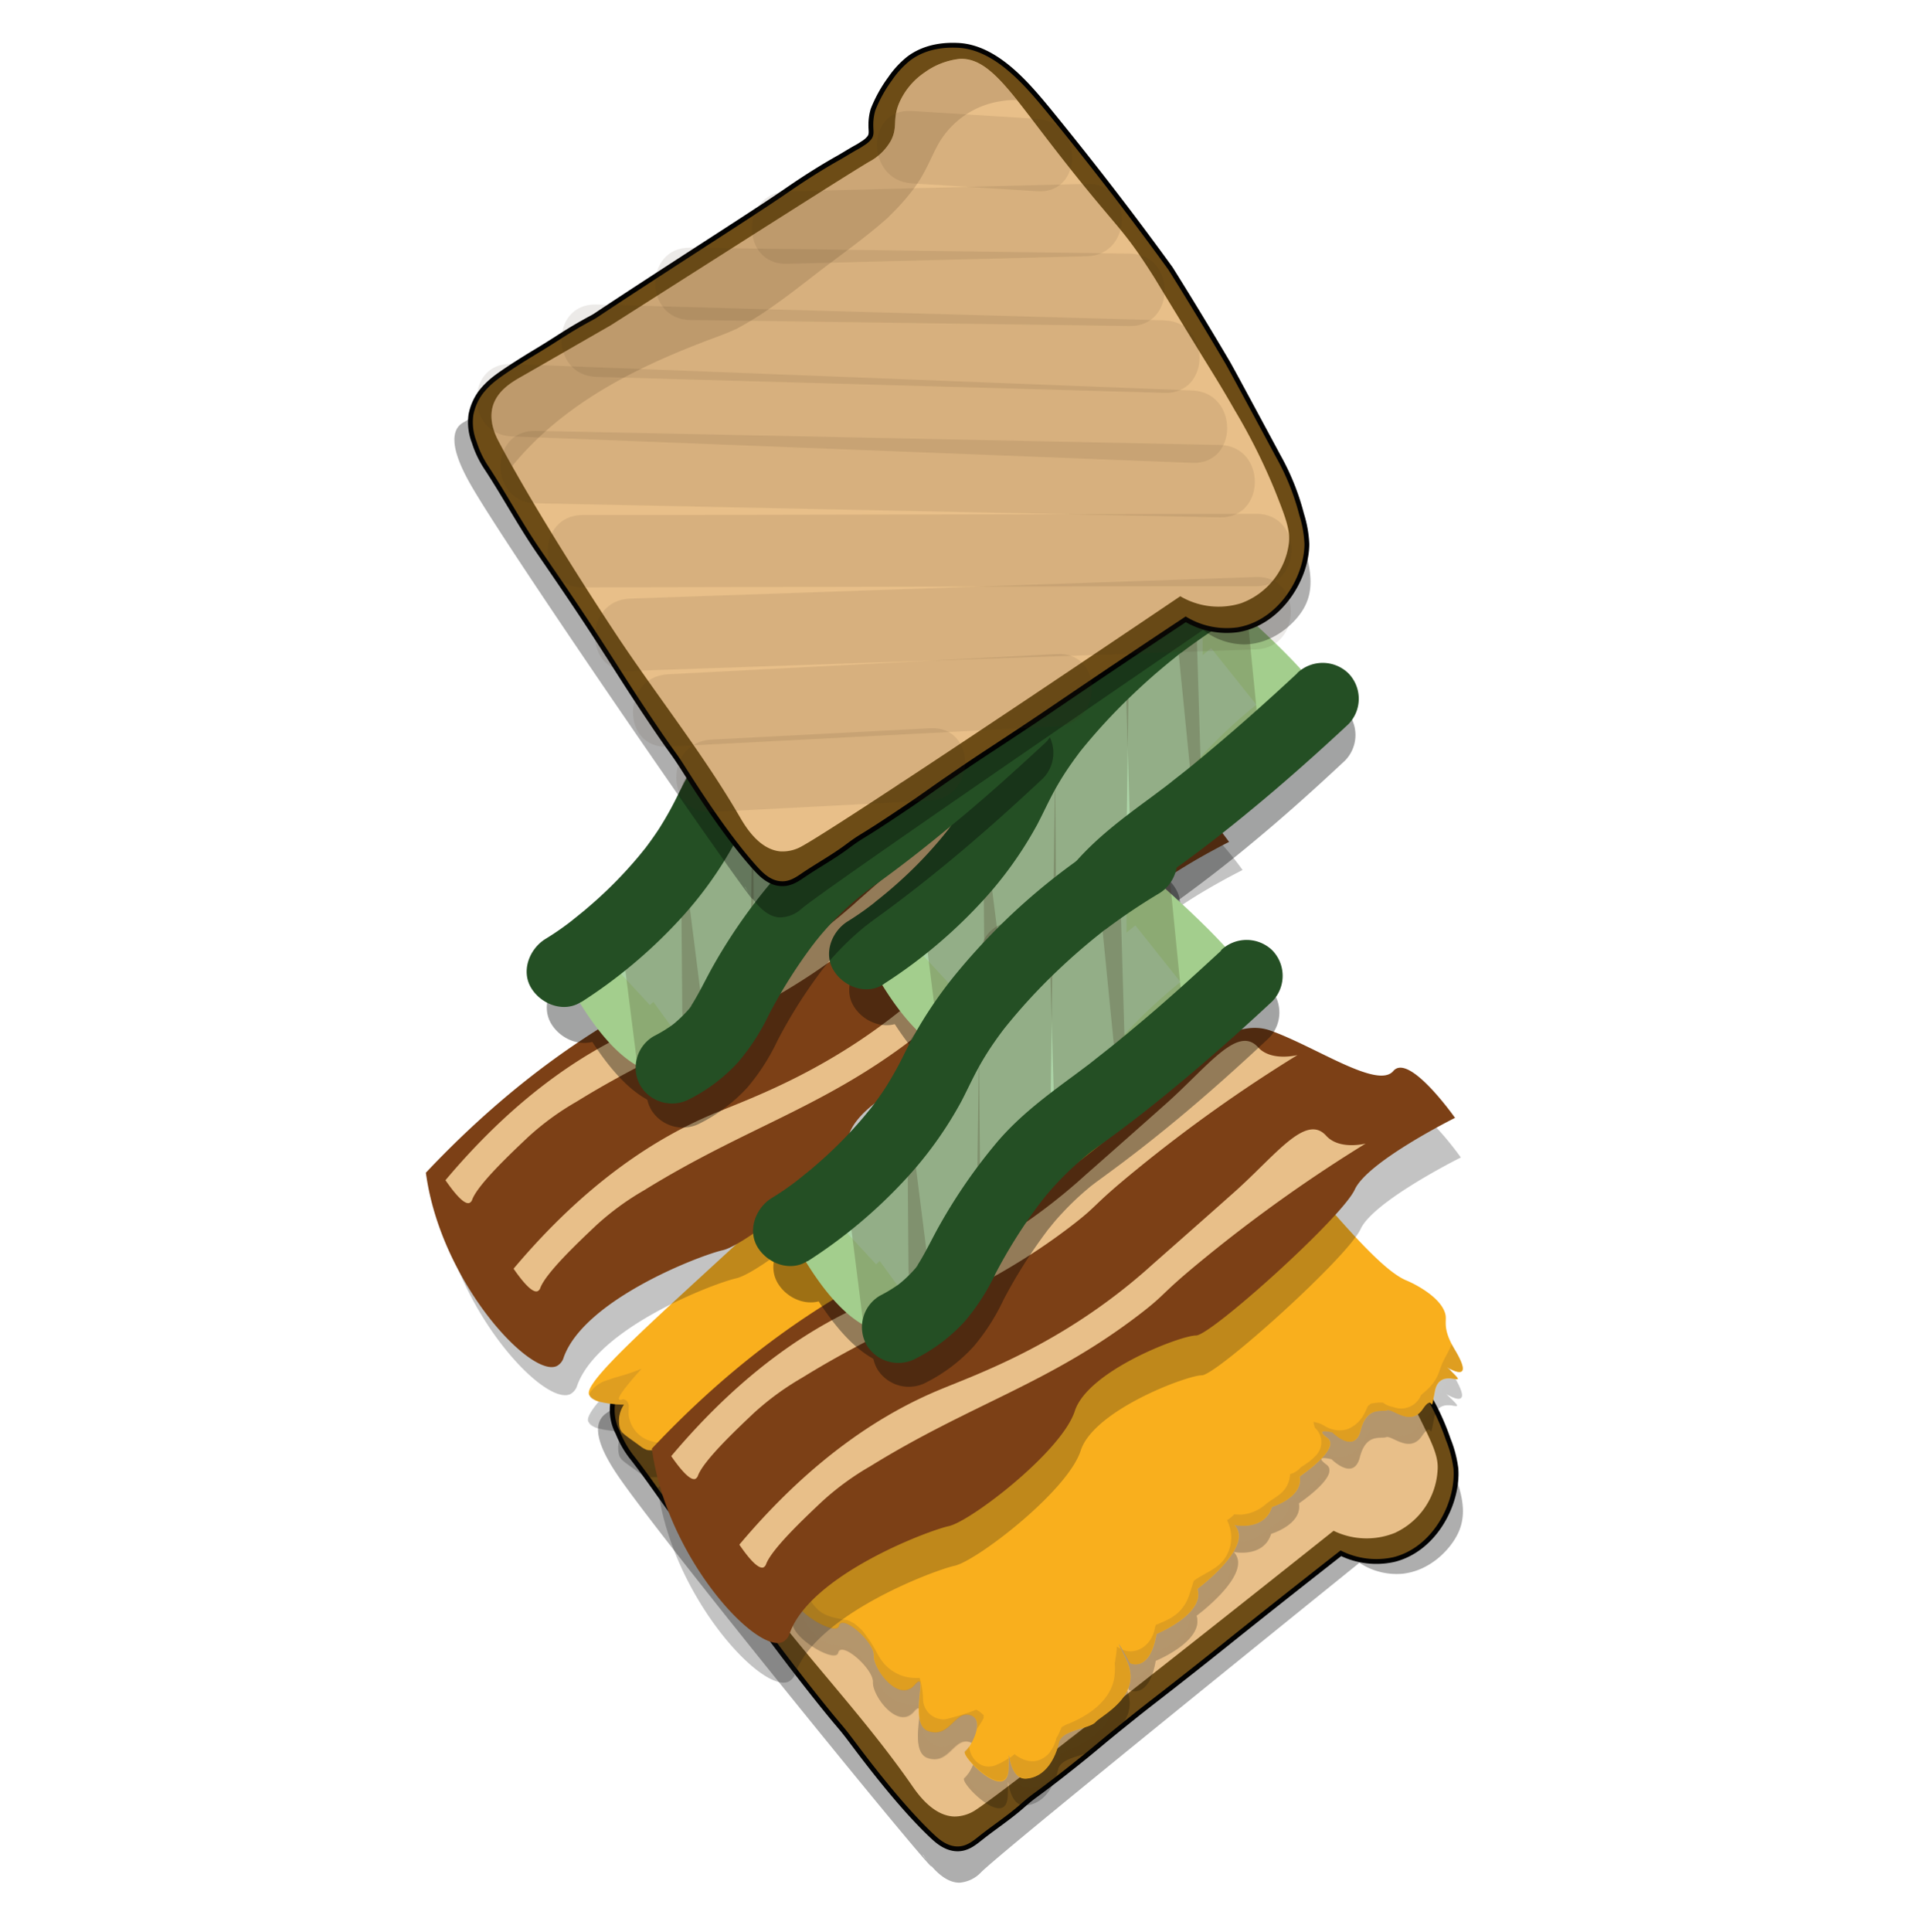 <svg id="Layer_1" data-name="Layer 1" xmlns="http://www.w3.org/2000/svg" width="400.04" height="400.43" viewBox="0 0 400.04 400.43"><defs><style>.cls-1{fill:#020202;opacity:0.32;}.cls-2{fill:#6d4c16;stroke:#020202;}.cls-15,.cls-16,.cls-19,.cls-2{stroke-miterlimit:10;}.cls-3{fill:#e8bf89;}.cls-4{fill:#967753;opacity:0.34;}.cls-5{opacity:0.23;}.cls-6,.cls-7{fill:#060707;}.cls-10,.cls-7{opacity:0.51;}.cls-8{fill:#f9af1d;}.cls-19,.cls-9{fill:none;}.cls-10{fill:#c68d25;}.cls-11{opacity:0.26;}.cls-12{fill:#161616;}.cls-13{fill:#7c4016;}.cls-14{opacity:0.37;}.cls-15,.cls-16,.cls-17{fill:#040505;}.cls-15,.cls-16{stroke:#040505;}.cls-16,.cls-19{stroke-width:15px;}.cls-18{fill:#a3ce8d;}.cls-19{stroke:#acd4a7;}.cls-20{opacity:0.22;}.cls-21{fill:#3d2b15;}.cls-22{fill:#244f24;}.cls-23{opacity:0.1;}</style></defs><path class="cls-1" d="M125.6,292.91c4.61-3.15,36.07-27.68,81-62.91a13,13,0,0,1-.84-8.94c1.75-6,8-9.05,12.6-9.51,6.84-.7,12.29,4.25,17.17,8.88,20.14,19.11,29.92,31.34,29.92,31.34,12.41,15.54,19.61,25.2,27.37,37.72,9.55,15.41,12.18,22.64,9.31,28.42-1.63,3.3-5.85,7.72-11.65,8.23a14,14,0,0,1-8.71-2.29c-44.18,35.69-75.2,60.93-78.42,64.14a6.87,6.87,0,0,1-4.42,2.15c-4.21.1-7.57-5.89-7.67-5.81s1.92,2.4,1.83,2.48c-.45.47-52.47-63.34-64.14-79.76-2.26-3.19-6.59-9.65-4.39-13.06A3.82,3.82,0,0,1,125.6,292.91Z"/><path class="cls-2" d="M128.08,296.93a10.13,10.13,0,0,1,.55-10.42,15.85,15.85,0,0,1,2.16-2.65l.19-.19c2.38-2.26,8.12-6.35,8.12-6.35,5-3.54,6.26-4.85,11.41-8.15h0c1-.64-.21.1,14.06-10.86,11.53-8.85,19.28-14.69,24.24-18.72.52-.43,1.66-1.36,3.27-2.59,1.14-.87,3.6-2.75,6.55-4.73,1.23-.83,2.4-1.73,3.64-2.53a12,12,0,0,0,1.21-.89,5.44,5.44,0,0,0,1.38-1.38c.41-.77.12-1.39,0-2.73a11.46,11.46,0,0,1,.21-3.07,28.51,28.51,0,0,1,3-6.68,19.59,19.59,0,0,1,3.5-4.45c3.64-3.22,8.26-3.44,9.78-3.52,8-.39,15.05,6.81,20.07,12,8,8.34,17.43,18.56,27.71,30.64,5.38,7.25,9.84,13.52,13.26,18.41.94,1.33,4.65,7.1,12.07,18.62a50.16,50.16,0,0,1,5.74,11.63,24.07,24.07,0,0,1,1.57,6c.54,7.12-4.3,16.73-12.84,18.86a16.75,16.75,0,0,1-11-1.3c-9.75,7.63-17.14,13.5-22.18,17.53-2.68,2.15-4.48,3.59-7.75,6.18-8.49,6.71-9.43,7.29-15,11.8-5.77,4.64-5.5,4.61-10.93,8.92-8.19,6.48-7.15,5.25-10.27,8-2.7,2.37-5.72,4.34-8.53,6.57-1.38,1.1-2.74,2.19-4.62,2.25-2.45.08-4.35-1.63-5.28-2.49-6.86-6.4-14.54-16.73-16.74-19.64-3-4-2-2.35-8.14-10.09-5.16-6.53-7.15-9.33-11.6-15.13-3.7-4.84-7-9.05-13.79-17.39-4.33-5.34-8-11.17-12.28-16.6A20.61,20.61,0,0,1,128.08,296.93Z"/><path class="cls-3" d="M131.34,289.06c.69-3.28,3.54-5.22,5.49-6.55,5.53-3.76,11.15-7.63,17.5-12,26.73-20.1,46.11-34.73,50.73-38a11.25,11.25,0,0,0,4.16-4.69c1.28-2.92,0-4.22,1-7.7a14.72,14.72,0,0,1,4.87-7,15.24,15.24,0,0,1,6.9-3.33c5.55-.83,10.31,4.92,18.28,13.79,17,18.95,17.17,17,24.91,27.27,1.59,2.1.73,1,12,16.55,3.48,4.78,5.08,7,7.46,10.44a126.06,126.06,0,0,1,9.49,15.73c2.65,5.35,4,8.08,3.86,10.85a15.27,15.27,0,0,1-8.88,13.24,15.66,15.66,0,0,1-12.69-.44c-39.76,31.65-69.05,54.5-74.08,57.78a8,8,0,0,1-4.5,1.43c-4.49-.1-7.75-4.89-8.8-6.4-8.54-12.31-18.8-23.35-28.08-35.13,0,0-17.73-22.53-27.77-38.36C132.47,295.34,130.64,292.36,131.34,289.06Z"/><path class="cls-4" d="M136.69,300.64c6.56-9.25,15.39-16.19,25.09-21.89,3.94-2.32,8-4.4,12.14-6.37,2.07-1,4.18-1.88,6.17-3,.06,0,1.27-.79.47-.26l.27-.18c.45-.28.89-.57,1.33-.87,1-.69,2-1.41,3-2.16,3.8-2.91,7.33-6.17,10.88-9.39s7-6.09,10.36-9.26c.84-.78,1.66-1.58,2.46-2.39l.59-.6c.66-.68.09-.07-.13.15a13.19,13.19,0,0,0,1.05-1.18,48.33,48.33,0,0,0,3.81-5c.35-.54.69-1.08,1-1.63.15-.24.29-.49.43-.74,0-.08.14-.27.22-.41l.39-.79c.27-.55.52-1.11.76-1.67.77-1.77,1.34-3.63,2.17-5.38a17.9,17.9,0,0,1,12.12-9.8,15.2,15.2,0,0,1,3.39-.51c-4.84-5.17-8.51-8.14-12.61-7.53a15.24,15.24,0,0,0-6.9,3.33,14.72,14.72,0,0,0-4.87,7c-1,3.48.24,4.78-1,7.7a11.25,11.25,0,0,1-4.16,4.69c-4.62,3.27-24,17.9-50.73,38-6.35,4.34-12,8.21-17.5,12-2,1.33-4.8,3.27-5.49,6.55s1.13,6.28,1.9,7.49c1,1.52,2,3.1,3.07,4.71C136.43,301.05,136.55,300.84,136.69,300.64Z"/><path class="cls-4" d="M221.41,360.45l-.6.67,2.34-1.83C222.57,359.68,222,360.07,221.41,360.45Z"/><g class="cls-5"><path class="cls-6" d="M122,294.68a3.83,3.83,0,0,0,1.71,1.22,21.77,21.77,0,0,0,5.49.69,6,6,0,0,0-.85,5c.35,1,1.22,1.4,4.46,3.79a3.52,3.52,0,0,0,1.08.57c1,.34,4.63-.45,6.2,1a1.31,1.31,0,0,1,.35.4c.76,1.7-4.79,5,.31,6.75,5.54,1.85,5.17,0,7.72,2.45s2.58,1.72,1.92,5.14,6.11,5.14,6.5,4.76,10.55,6,7.82,8.83,8.38,9.7,9,7.15,7.36,3.33,7.23,6.16,5.16,9.88,8.43,6.1-1.54,8.09,2.9,9.57,5.39-4.3,8.67-3.32,0,6.82-1.06,7.6,8.79,10.87,9,3.51-.61,2.38,3.66,2.08,6.17-4.76,6.77-7.46,6.27-2.8,7.61-4.28,10.05-5.54,6.3-13,.84.81.84.81,4.08,2.09,5.48-6.06c0,0,10.09-4.11,8.47-9.34,0,0,12-8.85,7.66-13.24,0,0,6.2,1.35,7.8-3.74,0,0,6.49-1.93,5.75-6.31,0,0,8.67-5.81,5.72-8s1.06-1.15,1.06-1.15,4.57,4.63,5.85-.4,4.26-3.77,5.47-4.18,4.87,3.48,7.4-.23,1.41,2.11,2.53-3.72,8.44.69,2.4-5.05-1.29-.78-1.29-.78,8.07,5.68,3-2.78c-2.79-4.67-1.49-5.92-2-7.54-1.12-3.73-7.2-6.47-7.91-6.75-13.54-5.36-50.57-67.71-79.48-64.84-7.62.75-7.21,5.29-28.93,27.8C154.53,263.38,119.42,291.18,122,294.68Z"/><line class="cls-6" x1="247.15" y1="269.17" x2="247.15" y2="269.17"/><path class="cls-7" d="M202.92,363c-.11.12.46-.76.53-.89.15-.29.29-.59.42-.89h0c-.24.51-.2.07-.12-.16l-.22-.24-.65-.54-.7-.41a43.82,43.82,0,0,1-6.46,2c-2.13.39-4.6-1.84-4.56-4a16.49,16.49,0,0,0-.7-4.59,10.45,10.45,0,0,1-2.5-.14,8.76,8.76,0,0,1-5.81-4.1c-.64-1.06-1.17-2.17-1.87-3.2-.32-.49-.67-1-1-1.43-.12-.15-.84-1.06-.52-.71a14.67,14.67,0,0,0-1.89-1.7l-.4-.22-.61-.31-.42-.18-.21,0c-2.11-.37-4.15-.63-5.85-2.1a14.19,14.19,0,0,1-3.46-5.71c-.35-.9-.67-1.81-1-2.7-.15-.36-.29-.73-.46-1.08,0,0-.34-.58-.4-.69s-.28-.42-.43-.62l-.07-.06-.44-.41a9.25,9.25,0,0,0-.94-.48l-.72-.3-.36-.12-.55-.18-1.09-.35a18,18,0,0,1-2.93-1.15,9.88,9.88,0,0,1-4.49-4.78c-.75-1.69-.9-3.44-1.78-4.48a3.55,3.55,0,0,1-.56-.55,9.22,9.22,0,0,0-1.3-.64c.67.31,0,0-.32-.07l-1-.26c-1.94-.53-3.85-1.31-5-3.08a7.7,7.7,0,0,1-.82-5.76l0,0,0,0v0l-.08-.05a8.7,8.7,0,0,0-1.28-.68l-.47-.18-.37-.06c.64-.13-.25,0-.52,0a13.26,13.26,0,0,1-3.77-.53,6.35,6.35,0,0,1-4.6-5.38c-.06-.62,0-1.24,0-1.87l0-.26a1.09,1.09,0,0,1-.08-.19,2.49,2.49,0,0,1-.11-.29l-.1-.17a.66.66,0,0,1-.06-.12,3.68,3.68,0,0,0-.37-.32c.4.34.17.17-.1,0a4.18,4.18,0,0,1-.41-.09c-.41.16-.66.18-.76.07q-.55-.62,4.66-6.4a35.43,35.43,0,0,1-3.63,1.31c-1.23.37-1.85.49-3.21,1a6.69,6.69,0,0,0-3.06,1.69c-.42.46-1,1.07-.88,1.61s1.09,1.57,7.2,1.91a6,6,0,0,0-.85,5c.35,1,1.22,1.4,4.46,3.79a3.52,3.52,0,0,0,1.08.57c1,.34,4.63-.45,6.2,1a1.31,1.31,0,0,1,.35.4c.76,1.7-4.79,5,.31,6.75,5.54,1.85,5.17,0,7.72,2.45s2.58,1.72,1.92,5.14,6.11,5.14,6.5,4.76,10.55,6,7.82,8.83,8.38,9.7,9,7.15,7.36,3.33,7.23,6.16,5.16,9.88,8.43,6.1-1.54,8.09,2.9,9.57,5.39-4.3,8.67-3.32c1.31.4,1.57,1.56,1.35,2.87C202.49,363.53,202.71,363.26,202.92,363Z"/><path class="cls-7" d="M208.89,369.89a14,14,0,0,1-2.62,1.42c-2.94,1.2-5.37-1.27-5.54-3.9a4.74,4.74,0,0,1-.86,1c-1.07.78,8.79,10.86,9,3.5C208.88,371,208.88,370.33,208.89,369.89Z"/><path class="cls-7" d="M233.18,349.36c-.48-1-.83-1.66-1.06-2.15l-.24-.12a5,5,0,0,1-.54-.35,21.84,21.84,0,0,1-.34,2.8s0,.25-.07.43,0,.81,0,.9a12.73,12.73,0,0,1-.25,2.9c-1.07,4.46-5.29,7.3-9.27,8.94a6.23,6.23,0,0,0-1.55.77l0,0c-.15.35-.32.71-.47,1.06a9.56,9.56,0,0,1-.62,1.24c.28-.46.19-.59,0,0a7.88,7.88,0,0,1-1.51,3.07c-2.24,2.43-5.05,1.91-7.14.19l-.18.14c-.28.23-.56.45-.85.65.26,1.33,1,4.42,3.48,4.25,4.27-.3,6.17-4.76,6.77-7.46s6.27-2.8,7.61-4.28S236.93,356.85,233.18,349.36Z"/><path class="cls-7" d="M299.72,288.85c2.06,1.17,5.28,2.45,1.63-3.67-.24-.39-.44-.76-.62-1.1-.55,1.41-1.37,2.72-2,4.1-.2.56-.24.66-.12.31-.13.36-.25.73-.38,1.09a11.89,11.89,0,0,1-.53,1.28,9.33,9.33,0,0,1-2.09,2.7l-.79.69-.43.4a4.43,4.43,0,0,1-4.89,2.7,6.11,6.11,0,0,1-1-.27,4.09,4.09,0,0,1-2-.89h-.35l-.43,0-1.07.11-.64.09a5,5,0,0,1-.5.42l-.1.07-.1.18c-.23.5-.44,1-.71,1.48a6.58,6.58,0,0,1-3.55,3.2,5.77,5.77,0,0,1-4.61-.69l-.74-.41-.36-.13-.83-.22-.4-.09a4.1,4.1,0,0,1,.06.49c.07.23.14.47.2.7a4,4,0,0,1,.23,5.78A12.58,12.58,0,0,1,270.5,309l-.92.61-.13.07-.17.18a4.35,4.35,0,0,1-2,1.24,6.08,6.08,0,0,1-.62,2.33c-.95,1.87-2.79,2.61-4.36,3.84a8.56,8.56,0,0,1-5.18,2.21s-.78,0-1.44-.05a5.06,5.06,0,0,1-1.46,1.18,10.66,10.66,0,0,1,.5,1.33,7.55,7.55,0,0,1-1.17,6.86c-1.38,1.82-3.47,2.62-5.34,3.8l-.71.46c-.25.21-.24.36-.49,1,.28-.71-.1.39-.14.54-.18.6-.38,1.18-.58,1.77-1,2.82-2.87,4.34-5.58,5.45-.16.06-1.63.76-.83.3a4.08,4.08,0,0,1-.44.19l.1,0-.09.11a3.11,3.11,0,0,1-.15.31q0,.3-.12.6c-.73,3.12-3.6,5.39-6.72,4.11.68,1.16,1.6,2.83,1.6,2.83s4.08,2.09,5.48-6.06c0,0,10.09-4.11,8.47-9.34,0,0,12-8.85,7.66-13.24,0,0,6.2,1.35,7.8-3.74,0,0,6.49-1.93,5.75-6.31,0,0,8.67-5.81,5.72-8s1.06-1.15,1.06-1.15,4.57,4.63,5.85-.4,4.26-3.77,5.47-4.18,4.87,3.48,7.4-.23,1.41,2.11,2.53-3.72S305.55,294.4,299.72,288.85Z"/></g><path class="cls-8" d="M122.17,289.13a3.82,3.82,0,0,0,1.71,1.23,21.77,21.77,0,0,0,5.49.69,6,6,0,0,0-.85,5c.36,1,1.22,1.4,4.46,3.79a3.8,3.8,0,0,0,.54.33,4.48,4.48,0,0,0,.54.24c1,.34,4.63-.46,6.21,1a1.27,1.27,0,0,1,.34.4c.76,1.69-4.79,5,.32,6.74,5.53,1.86,5.16,0,7.71,2.46s2.58,1.72,1.93,5.13,6.11,5.14,6.49,4.76,10.56,6,7.82,8.83,8.39,9.7,9,7.15,7.36,3.34,7.24,6.16,5.15,9.89,8.43,6.11-1.54,8.09,2.89,9.57,5.39-4.3,8.67-3.32,0,6.82-1.06,7.6,8.79,10.86,9,3.5-.61,2.39,3.66,2.08,6.17-4.76,6.77-7.46,6.28-2.79,7.61-4.27,10.05-5.55,6.3-13,.85.8.85.8,4.07,2.1,5.47-6.05c0,0,10.09-4.12,8.48-9.34,0,0,11.94-8.85,7.65-13.24,0,0,6.21,1.35,7.8-3.74,0,0,6.49-1.93,5.75-6.31,0,0,8.67-5.82,5.73-8s1.05-1.15,1.05-1.15,4.57,4.62,5.85-.4,4.26-3.78,5.48-4.18,4.86,3.47,7.39-.24,1.42,2.12,2.53-3.71,8.44.69,2.4-5.06-1.29-.77-1.29-.77,8.08,5.68,3-2.78c-2.78-4.67-1.48-5.92-2-7.55-1.13-3.72-7.21-6.46-7.91-6.74-13.55-5.36-50.58-67.71-79.49-64.85-7.62.76-7.21,5.3-28.93,27.8C154.69,257.84,119.59,285.64,122.17,289.13Z"/><line class="cls-9" x1="247.31" y1="263.62" x2="247.31" y2="263.62"/><path class="cls-10" d="M203.08,357.43c-.1.12.46-.76.53-.89.16-.3.29-.59.42-.9h0c-.24.52-.2.08-.11-.15a2.55,2.55,0,0,0-.23-.24c-.05-.06-.45-.38-.64-.55l-.7-.41a44.36,44.36,0,0,1-6.47,2,4.28,4.28,0,0,1-4.55-4,16.87,16.87,0,0,0-.71-4.59,10.9,10.9,0,0,1-2.49-.14,8.74,8.74,0,0,1-5.81-4.1c-.65-1.06-1.18-2.17-1.87-3.21-.33-.48-.68-.95-1-1.42-.11-.16-.84-1.06-.52-.71a14,14,0,0,0-1.89-1.7l-.39-.22-.61-.31-.42-.19-.22,0c-2.1-.38-4.15-.63-5.84-2.1a14.21,14.21,0,0,1-3.47-5.72c-.35-.89-.66-1.8-1-2.7-.14-.36-.29-.72-.45-1.07,0,0-.34-.59-.41-.69s-.28-.42-.43-.62l-.07-.07c-.14-.14-.29-.27-.44-.4-.31-.18-.62-.34-.94-.49l-.72-.29-.36-.13-.55-.17-1.08-.35a20.14,20.14,0,0,1-2.94-1.15,9.88,9.88,0,0,1-4.49-4.78c-.75-1.69-.9-3.45-1.77-4.48a3.59,3.59,0,0,1-.57-.55,7.52,7.52,0,0,0-1.3-.65c.67.31,0,0-.32-.06l-1-.26c-1.94-.54-3.85-1.31-5-3.09a7.68,7.68,0,0,1-.83-5.75l0,0h0l-.09-.06a10.26,10.26,0,0,0-1.27-.67l-.48-.18-.36-.06c.63-.13-.25,0-.53,0a12.48,12.48,0,0,1-3.76-.53,6.32,6.32,0,0,1-4.6-5.37c-.06-.62,0-1.25,0-1.87a1.24,1.24,0,0,0,0-.27,1.28,1.28,0,0,1-.08-.18c0-.1-.07-.2-.11-.29a1.18,1.18,0,0,1-.1-.18.64.64,0,0,1-.06-.11,3.59,3.59,0,0,0-.36-.32c.4.33.16.17-.11,0l-.4-.1c-.41.17-.67.19-.77.07q-.55-.6,4.66-6.39a37.07,37.07,0,0,1-3.63,1.31c-1.23.37-1.84.48-3.21,1a6.75,6.75,0,0,0-3.06,1.69c-.42.45-1,1.06-.88,1.6s1.1,1.57,7.2,1.92a6,6,0,0,0-.85,5c.36,1,1.22,1.4,4.46,3.79a3.8,3.8,0,0,0,.54.33,4.48,4.48,0,0,0,.54.24c1,.34,4.63-.46,6.21,1a1.27,1.27,0,0,1,.34.4c.76,1.69-4.79,5,.32,6.74,5.53,1.86,5.16,0,7.71,2.46s2.58,1.72,1.93,5.13,6.11,5.14,6.49,4.76,10.56,6,7.82,8.83,8.39,9.7,9,7.15,7.36,3.34,7.24,6.16,5.15,9.89,8.43,6.11-1.54,8.09,2.89,9.57,5.39-4.3,8.67-3.32c1.31.39,1.58,1.56,1.35,2.86C202.66,358,202.87,357.71,203.08,357.43Z"/><path class="cls-10" d="M209.05,364.34a13.47,13.47,0,0,1-2.62,1.43c-2.94,1.2-5.36-1.27-5.54-3.9a4.47,4.47,0,0,1-.86,1c-1.07.77,8.79,10.86,9,3.5C209,365.45,209.05,364.78,209.05,364.34Z"/><path class="cls-10" d="M233.34,343.82c-.48-1-.82-1.67-1.06-2.16l-.24-.12a4.93,4.93,0,0,1-.54-.34,21.67,21.67,0,0,1-.33,2.79c0,.05,0,.26-.07.44s0,.8,0,.9a13.42,13.42,0,0,1-.24,2.9c-1.07,4.45-5.3,7.29-9.28,8.93a6.93,6.93,0,0,0-1.54.77l0,0c-.15.36-.31.72-.46,1.07a11.1,11.1,0,0,1-.63,1.24c.29-.47.19-.59,0,0a7.86,7.86,0,0,1-1.51,3.08c-2.24,2.43-5,1.91-7.14.19l-.17.14c-.29.23-.57.44-.86.65.26,1.33,1,4.42,3.48,4.24,4.27-.3,6.17-4.76,6.77-7.46s6.28-2.79,7.61-4.27S237.09,351.3,233.34,343.82Z"/><path class="cls-10" d="M299.89,283.3c2.05,1.18,5.27,2.46,1.62-3.66-.23-.4-.44-.76-.62-1.11-.54,1.42-1.37,2.72-2,4.11-.21.55-.25.66-.13.31-.12.36-.25.72-.38,1.08a10.23,10.23,0,0,1-.52,1.29,9.69,9.69,0,0,1-2.09,2.7l-.79.69-.44.4a4.43,4.43,0,0,1-4.89,2.7,7.57,7.57,0,0,1-1-.27,4.34,4.34,0,0,1-2-.89h-.34l-.44,0c-.36,0-.71.06-1.07.11l-.64.09a3.8,3.8,0,0,1-.49.41l-.11.07-.09.19c-.24.49-.45,1-.72,1.47a6.53,6.53,0,0,1-3.54,3.2,5.76,5.76,0,0,1-4.61-.68l-.75-.41-.36-.13-.83-.23-.4-.09a3,3,0,0,1,.06.5c.08.23.14.46.21.7a4,4,0,0,1,.22,5.77,12.11,12.11,0,0,1-2.09,1.76c-.3.21-.61.41-.92.61-.08.06-.11.07-.13.07l-.16.19a4.4,4.4,0,0,1-2.05,1.23,5.91,5.91,0,0,1-.62,2.34c-.94,1.87-2.79,2.61-4.35,3.83a8.6,8.6,0,0,1-5.19,2.22s-.78,0-1.43-.06a5.31,5.31,0,0,1-1.47,1.19,10.14,10.14,0,0,1,.51,1.33,7.61,7.61,0,0,1-1.17,6.86c-1.38,1.82-3.47,2.62-5.35,3.79,0,0-.64.43-.71.46-.25.21-.24.36-.48,1,.27-.71-.1.39-.15.54-.18.6-.37,1.18-.58,1.77-1,2.82-2.86,4.33-5.58,5.44-.16.07-1.63.76-.83.31a3.35,3.35,0,0,1-.44.19l.11,0-.1.11c-.06.15-.11.26-.14.32l-.12.6c-.73,3.12-3.61,5.38-6.73,4.11.69,1.16,1.61,2.82,1.61,2.82s4.07,2.1,5.47-6.05c0,0,10.09-4.12,8.48-9.34,0,0,11.94-8.85,7.65-13.24,0,0,6.21,1.35,7.8-3.74,0,0,6.49-1.93,5.75-6.31,0,0,8.67-5.82,5.73-8s1.05-1.15,1.05-1.15,4.57,4.62,5.85-.4,4.26-3.78,5.48-4.18,4.86,3.47,7.39-.24,1.42,2.12,2.53-3.71S305.71,288.85,299.89,283.3Z"/><g class="cls-11"><path class="cls-12" d="M184.58,271.57c12.31-6.22,28.57-12.36,47.16-28.21A153,153,0,0,0,244,231.63s11-13.25,20.49-9.87S286.75,234,290,230.14s12.79,9.72,12.79,9.72-18.1,9-20.78,14.84S252.13,285,249.1,285,226.7,292.2,224,300.6s-21.55,22.84-26.11,23.86-28.72,10.18-33,22.24a3,3,0,0,1-1.42,1.77c-5.38,2.49-23.6-17-27-39.13-.06-.43-.11-.78-.13-.94C154.82,288.73,172.09,277.87,184.58,271.57Z"/><path class="cls-12" d="M140.33,310C156,291.36,170.64,282.58,181.49,278c7.92-3.34,25.38-9.3,43.22-25l1.43-1.28c8.15-7.16,13.8-12.18,16.8-14.85,8.55-7.62,14.77-16.34,19-11.68,2.77,3.07,8.2,1.64,8.2,1.64a308.4,308.4,0,0,0-33.46,23.81c-9.54,7.78-7.5,7.06-13.48,11.64-18.72,14.34-34.8,18.47-55.77,31.43a57,57,0,0,0-10,7.33c-3.69,3.48-10.34,9.76-11.55,12.92a1.17,1.17,0,0,1-.58.7C144.19,315.07,142.11,312.54,140.33,310Z"/><path class="cls-12" d="M154.45,328.29c15.65-18.59,30.31-27.37,41.16-31.94,7.92-3.34,25.38-9.3,43.22-25,.61-.53,1.1-1,1.43-1.28,8.15-7.16,13.8-12.18,16.8-14.85,8.55-7.62,14.77-16.34,19-11.68,2.77,3.07,8.21,1.64,8.21,1.64A307.36,307.36,0,0,0,250.77,269c-9.53,7.78-7.5,7.06-13.48,11.64-18.72,14.34-34.79,18.47-55.76,31.43a56.69,56.69,0,0,0-10,7.33c-3.69,3.48-10.34,9.76-11.55,12.92a1.17,1.17,0,0,1-.58.7C158.31,333.41,156.23,330.88,154.45,328.29Z"/></g><g class="cls-11"><path class="cls-12" d="M139.34,212c12.31-6.22,28.57-12.35,47.16-28.21a151.49,151.49,0,0,0,12.29-11.72s11-13.26,20.49-9.87,22.23,12.23,25.48,8.38,12.79,9.71,12.79,9.71-18.1,9-20.78,14.85-29.88,30.29-32.91,30.25-22.4,7.24-25.12,15.65-21.55,22.84-26.11,23.85-28.72,10.19-33,22.25a3,3,0,0,1-1.42,1.76c-5.38,2.5-23.6-16.95-27-39.12-.06-.44-.11-.78-.13-.94C109.58,229.18,126.85,218.32,139.34,212Z"/><path class="cls-12" d="M95.09,250.41c15.65-18.6,30.31-27.38,41.16-31.95,7.92-3.33,25.38-9.3,43.22-25l1.43-1.27c8.15-7.17,13.8-12.19,16.8-14.86,8.55-7.61,14.77-16.33,19-11.67,2.77,3.07,8.2,1.63,8.2,1.63a308.4,308.4,0,0,0-33.46,23.81c-9.54,7.79-7.5,7.06-13.48,11.65-18.72,14.34-34.8,18.47-55.77,31.43a57.47,57.47,0,0,0-10,7.32c-3.69,3.49-10.34,9.77-11.55,12.93a1.23,1.23,0,0,1-.58.7C99,255.53,96.87,253,95.09,250.41Z"/><path class="cls-12" d="M109.21,268.75c15.65-18.6,30.31-27.38,41.16-31.95,7.92-3.33,25.38-9.3,43.22-25,.61-.53,1.1-1,1.43-1.27,8.15-7.17,13.8-12.19,16.8-14.86,8.55-7.61,14.77-16.33,19-11.68,2.77,3.08,8.21,1.64,8.21,1.64a307.36,307.36,0,0,0-33.47,23.81c-9.53,7.79-7.49,7.06-13.48,11.65-18.72,14.34-34.79,18.47-55.76,31.43a56.7,56.7,0,0,0-10,7.32c-3.69,3.49-10.34,9.77-11.55,12.93a1.23,1.23,0,0,1-.58.7C113.07,273.87,111,271.33,109.21,268.75Z"/></g><path class="cls-13" d="M183.38,263.36c12.31-6.21,28.58-12.35,47.17-28.21a151.49,151.49,0,0,0,12.29-11.72s11-13.26,20.49-9.87,22.22,12.23,25.47,8.38,12.79,9.71,12.79,9.71-18.1,9-20.78,14.85-29.88,30.29-32.91,30.25S225.5,284,222.78,292.4s-21.55,22.84-26.11,23.85-28.72,10.19-33,22.25a2.92,2.92,0,0,1-1.42,1.76c-5.37,2.5-23.6-16.95-27-39.12-.07-.44-.12-.78-.14-.94C153.62,280.52,170.89,269.67,183.38,263.36Z"/><path class="cls-3" d="M139.13,301.75c15.65-18.59,30.31-27.38,41.16-31.95,7.93-3.33,25.38-9.3,43.23-25l1.42-1.27c8.15-7.17,13.8-12.19,16.8-14.86,8.56-7.61,14.78-16.33,19-11.67,2.77,3.07,8.2,1.63,8.2,1.63a307.42,307.42,0,0,0-33.46,23.81c-9.54,7.79-7.5,7.06-13.49,11.65-18.71,14.34-34.79,18.47-55.76,31.43a57.21,57.21,0,0,0-10,7.32c-3.69,3.49-10.34,9.77-11.55,12.93a1.16,1.16,0,0,1-.57.7C143,306.87,140.92,304.33,139.13,301.75Z"/><path class="cls-3" d="M153.25,320.09c15.65-18.6,30.31-27.38,41.16-31.95,7.93-3.33,25.38-9.3,43.23-25l1.42-1.27c8.15-7.17,13.81-12.19,16.81-14.86,8.55-7.61,14.77-16.33,19-11.67,2.77,3.07,8.2,1.63,8.2,1.63a307.42,307.42,0,0,0-33.46,23.81c-9.54,7.79-7.5,7.06-13.49,11.65-18.71,14.34-34.79,18.47-55.76,31.43a56.58,56.58,0,0,0-10,7.32c-3.7,3.49-10.35,9.77-11.56,12.93a1.16,1.16,0,0,1-.57.7C157.11,325.21,155,322.67,153.25,320.09Z"/><path class="cls-13" d="M136.58,206.18c12.31-6.22,28.58-12.35,47.17-28.21A155,155,0,0,0,196,166.25s11-13.26,20.49-9.88,22.22,12.23,25.47,8.39,12.79,9.71,12.79,9.71-18.1,9-20.78,14.84-29.88,30.3-32.91,30.26-22.4,7.24-25.12,15.64-21.55,22.85-26.11,23.86-28.72,10.19-33,22.24a2.93,2.93,0,0,1-1.42,1.77c-5.37,2.5-23.6-16.95-27-39.12-.07-.44-.12-.79-.14-.94C106.82,223.34,124.09,212.48,136.58,206.18Z"/><path class="cls-3" d="M92.33,244.57c15.65-18.6,30.31-27.38,41.16-31.95,7.93-3.34,25.38-9.3,43.22-25,.61-.53,1.1-1,1.43-1.28,8.15-7.16,13.8-12.18,16.8-14.85,8.56-7.61,14.78-16.34,19-11.68,2.77,3.07,8.2,1.64,8.2,1.64a308.34,308.34,0,0,0-33.47,23.81c-9.53,7.78-7.49,7.06-13.48,11.65-18.71,14.34-34.79,18.47-55.76,31.43a56.2,56.2,0,0,0-10,7.32c-3.69,3.49-10.34,9.77-11.55,12.92a1.1,1.1,0,0,1-.58.7C96.19,249.69,94.12,247.15,92.33,244.57Z"/><path class="cls-3" d="M106.45,262.91c15.65-18.6,30.31-27.38,41.16-32,7.93-3.34,25.38-9.3,43.23-25,.6-.53,1.09-1,1.42-1.28,8.15-7.16,13.8-12.18,16.8-14.85,8.56-7.62,14.78-16.34,19-11.68,2.77,3.07,8.2,1.64,8.2,1.64a307.42,307.42,0,0,0-33.46,23.81c-9.54,7.78-7.5,7.06-13.49,11.64-18.71,14.35-34.79,18.47-55.76,31.44a56.2,56.2,0,0,0-10,7.32c-3.69,3.49-10.34,9.77-11.55,12.92a1.11,1.11,0,0,1-.57.7C110.31,268,108.24,265.49,106.45,262.91Z"/><g class="cls-14"><path class="cls-15" d="M182.05,205.41s25.23-20.56,35.41-40.47,37.45-35.76,37.45-35.76c12.52,10.95,23.38,21.55,21.56,24.23a1,1,0,0,1-.36.33c-12.86,7.54-23.18,18.74-35.23,27.51-25.71,18.7-24.46,43.87-37.81,44.07C198.05,225.4,190.89,221.94,182.05,205.41Z"/><path class="cls-16" d="M194.44,205.54s26.63-24.66,27.67-27.38S242.46,141,251.44,141"/><path class="cls-16" d="M200.9,211.25c14.31-10.4,22.56-20.8,27.5-28.59,3.63-5.71,6.37-11.42,12.83-19.4a110.05,110.05,0,0,1,16.67-16.57"/><path class="cls-17" d="M183.56,204.94a82.87,82.87,0,0,0,22.49-21.11c7.56-10.46,6-13.61,15-25.31a113.47,113.47,0,0,1,21.07-20.82,110.71,110.71,0,0,1,10.76-7.25"/><path class="cls-17" d="M187.34,211.41a93.42,93.42,0,0,0,18.91-15.94,75.93,75.93,0,0,0,11.43-16.3c1.15-2.3,2.17-4.67,3.36-6.95a65.58,65.58,0,0,1,5.58-8.76l.87-1.15c.46-.62-1.44,1.84-.77,1l.83-1.06c.72-.89,1.45-1.77,2.2-2.64q3.1-3.63,6.52-7c1.55-1.52,3.13-3,4.76-4.42.91-.81,1.84-1.6,2.78-2.38.48-.4,1-.8,1.47-1.19l.75-.6c.78-.62-1.16.88-.35.27a122.84,122.84,0,0,1,10.95-7.4c3.37-2,4.9-6.84,2.69-10.26A7.63,7.63,0,0,0,249.06,124a119.37,119.37,0,0,0-32.69,28.4,91.22,91.22,0,0,0-6.6,9.28,80.79,80.79,0,0,0-3.76,7.28,68.67,68.67,0,0,1-3.92,7.39q-1.38,2.19-2.91,4.27l-.58.77-.26.34c-.5.67,1.17-1.49.64-.83s-.94,1.19-1.43,1.78a80,80,0,0,1-7.68,8c-.8.73-1.61,1.44-2.43,2.14l-1.29,1.07c-.22.17-1.77,1.4-.76.62s.25-.19.06-.05l-.89.67-1.47,1.06c-1.09.78-2.2,1.52-3.32,2.25-3.28,2.14-5,6.75-2.69,10.26,2.12,3.28,6.74,5,10.26,2.69Z"/><path class="cls-17" d="M273.43,152.31a338.46,338.46,0,0,1-31.69,26.79,65.54,65.54,0,0,0-13,11.63,111,111,0,0,0-10.15,15c-2.66,4.75-3.5,7.65-6.85,11.15a28.27,28.27,0,0,1-7.65,5.65"/><path class="cls-17" d="M268.13,147c-5.69,5.34-11.49,10.56-17.46,15.57q-3.42,2.88-6.93,5.66c-.49.39-1,.78-1.48,1.16-.28.22-1.28,1-.11.09s.18-.14-.1.07c-.93.71-1.86,1.42-2.8,2.12-5.66,4.19-11.25,8.32-15.8,13.76a108.76,108.76,0,0,0-11.18,16.23c-1.67,3-3,6.16-4.94,8.94-.91,1.29,1.09-1.3,0-.07-.35.41-.72.81-1.1,1.2s-.76.76-1.15,1.12a5.66,5.66,0,0,1-1.32,1.13s1.53-1.13.54-.43c-.21.15-.42.31-.63.45-.4.28-.81.55-1.22.81-.71.44-1.44.84-2.19,1.22a7.57,7.57,0,0,0-2.69,10.27A7.69,7.69,0,0,0,207.89,229a34.18,34.18,0,0,0,9.71-7.42,43.92,43.92,0,0,0,6.16-9.61,101.8,101.8,0,0,1,9.11-14.45l.38-.51c.48-.65-.57.75-.52.68.28-.41.61-.78.92-1.16q1-1.26,2.13-2.46c1.34-1.46,2.76-2.85,4.24-4.17.61-.54,1.23-1.06,1.85-1.57l1-.77c1.21-1-1.43,1.07-.22.16l3.09-2.27q6.95-5.08,13.57-10.59c6.69-5.52,13.14-11.31,19.47-17.24a7.57,7.57,0,0,0,0-10.61,7.67,7.67,0,0,0-10.61,0Z"/></g><path class="cls-18" d="M179.87,198.9s25.24-20.55,35.42-40.46,37.44-35.76,37.44-35.76c12.53,10.95,23.38,21.54,21.57,24.22a1,1,0,0,1-.37.34c-12.85,7.53-23.18,18.74-35.23,27.51-25.71,18.7-24.46,43.87-37.8,44.07C195.88,218.89,188.71,215.44,179.87,198.9Z"/><path class="cls-19" d="M192.27,199s26.63-24.67,27.66-27.38,20.36-37.17,29.34-37.18"/><path class="cls-19" d="M198.73,204.75c14.31-10.4,22.56-20.8,27.5-28.59,3.62-5.71,6.36-11.42,12.82-19.4a108.63,108.63,0,0,1,16.68-16.57"/><g class="cls-20"><path class="cls-21" d="M209.8,217.28l-4.37-34.56c-.51-4-3.09-7.5-7.5-7.5-3.66,0-8,3.45-7.5,7.5l4.37,34.56c.51,4,3.08,7.5,7.5,7.5,3.66,0,8-3.46,7.5-7.5Z"/></g><g class="cls-20"><path class="cls-21" d="M219.08,205.75l-.37-44.24c-.08-9.64-15.08-9.67-15,0l.37,44.24c.08,9.65,15.08,9.67,15,0Z"/></g><g class="cls-20"><path class="cls-21" d="M233.33,185.86l.62-45.19c.13-9.65-14.87-9.66-15,0l-.62,45.19c-.14,9.66,14.86,9.66,15,0Z"/></g><g class="cls-20"><path class="cls-21" d="M249.27,171.45,248,129.86c-.28-9.63-15.28-9.67-15,0l1.23,41.59c.28,9.63,15.28,9.67,15,0Z"/></g><g class="cls-20"><path class="cls-21" d="M261.86,161.17l-3.69-37.23c-.4-4-3.16-7.5-7.5-7.5-3.74,0-7.9,3.45-7.5,7.5l3.69,37.23c.4,4,3.16,7.5,7.5,7.5,3.75,0,7.91-3.44,7.5-7.5Z"/></g><path class="cls-22" d="M183.17,203.91a103.33,103.33,0,0,0,19.9-16.58A79.24,79.24,0,0,0,215,170.85c1.21-2.31,2.29-4.69,3.55-7,.77-1.39,1.59-2.76,2.47-4.09.49-.74,1-1.47,1.52-2.2.33-.46.67-.91,1-1.36l.4-.54c.55-.74-1.19,1.51-.17.22A120.94,120.94,0,0,1,234.7,144c1.72-1.64,3.48-3.25,5.29-4.8.93-.79,1.87-1.58,2.82-2.35l1.49-1.19c1-.81-.28.17-.36.28a5.14,5.14,0,0,1,1-.74A129.85,129.85,0,0,1,256,127.69c3.36-2,4.9-6.83,2.69-10.26a7.63,7.63,0,0,0-10.26-2.69A131.37,131.37,0,0,0,214.3,143.9a87.66,87.66,0,0,0-10.9,16.68,71.86,71.86,0,0,1-4.09,7.39c-1,1.54-2.07,3-3.16,4.48-.45.6.92-1.18.75-1s-.23.29-.34.44l-.63.78q-.7.88-1.44,1.74a86.92,86.92,0,0,1-8.27,8.46c-.81.73-1.63,1.43-2.46,2.13l-1.48,1.21-.51.4c-.91.72-.14.16.31-.23A58.52,58.52,0,0,1,175.6,191c-3.29,2.14-5,6.74-2.7,10.26,2.12,3.28,6.75,5,10.27,2.69Z"/><path class="cls-22" d="M268.88,139.53c-5.95,5.53-12,10.95-18.25,16.16q-3.54,3-7.18,5.83l-1.59,1.23c-.2.16,1.57-1.21,1-.74l-.43.33-.85.65-2.8,2.1c-5.89,4.34-11.7,8.61-16.45,14.24a113.45,113.45,0,0,0-11.64,16.79c-1.78,3.11-3.23,6.36-5.23,9.33-.44.65.71-1,.63-.81a4.39,4.39,0,0,1-.58.71c-.35.41-.72.8-1.09,1.18s-.87.86-1.33,1.27l-.49.44c-.15.12-1.29,1-.23.21s-.38.27-.69.48-.81.55-1.22.8c-.76.47-1.54.91-2.33,1.31a7.55,7.55,0,0,0-2.69,10.26,7.67,7.67,0,0,0,10.26,2.7,35.6,35.6,0,0,0,10-7.61,45,45,0,0,0,6.38-9.88,106.12,106.12,0,0,1,9.49-14.93l.39-.51c-1.2,1.63-.68.86-.39.51l.93-1.16c.74-.89,1.51-1.77,2.3-2.62,1.39-1.49,2.85-2.92,4.38-4.27.61-.53,1.23-1.05,1.85-1.56.36-.3.73-.59,1.09-.87s.76-.59-.23.17-.19.16,0,0c1.05-.8,2.13-1.57,3.2-2.34,4.82-3.51,9.52-7.19,14.12-11,6.95-5.71,13.67-11.7,20.25-17.83a7.54,7.54,0,0,0,0-10.6,7.65,7.65,0,0,0-10.6,0Z"/><g class="cls-14"><path class="cls-15" d="M119.38,209.13s25.24-20.55,35.42-40.46,37.45-35.76,37.45-35.76c12.52,11,23.38,21.54,21.56,24.22a1,1,0,0,1-.36.34C200.59,165,190.27,176.21,178.22,185c-25.71,18.7-24.46,43.87-37.81,44.07C135.39,229.12,128.23,225.67,119.38,209.13Z"/><path class="cls-16" d="M131.78,209.27s26.63-24.67,27.67-27.38,20.35-37.17,29.33-37.18"/><path class="cls-16" d="M138.24,215c14.31-10.4,22.56-20.8,27.5-28.59,3.63-5.71,6.37-11.42,12.83-19.4a109.1,109.1,0,0,1,16.67-16.57"/><path class="cls-17" d="M120.9,208.66a82.57,82.57,0,0,0,22.49-21.11c7.56-10.45,6-13.6,15-25.3a114.25,114.25,0,0,1,21.08-20.83,110.71,110.71,0,0,1,10.76-7.25"/><path class="cls-17" d="M124.68,215.14a93.75,93.75,0,0,0,18.91-15.94A75.93,75.93,0,0,0,155,182.9c1.15-2.3,2.17-4.67,3.36-7a65.58,65.58,0,0,1,5.58-8.76l.87-1.16c.46-.61-1.44,1.85-.77,1l.83-1.05c.72-.89,1.45-1.77,2.2-2.64q3.1-3.63,6.52-7c1.55-1.52,3.13-3,4.76-4.43.91-.8,1.84-1.59,2.78-2.37.48-.4,1-.8,1.47-1.19l.75-.6c.78-.63-1.16.87-.35.27a122.84,122.84,0,0,1,10.95-7.4c3.37-2,4.9-6.84,2.69-10.26a7.62,7.62,0,0,0-10.26-2.69,119.2,119.2,0,0,0-32.69,28.4,89.69,89.69,0,0,0-6.6,9.28,79.47,79.47,0,0,0-3.76,7.28,68.67,68.67,0,0,1-3.92,7.39q-1.38,2.19-2.91,4.26l-.58.78-.26.34c-.5.67,1.17-1.49.64-.83s-.94,1.19-1.43,1.78a80,80,0,0,1-7.68,8.05q-1.2,1.09-2.43,2.13c-.43.37-.86.72-1.29,1.08-.22.17-1.77,1.39-.76.62s.25-.2.06-.06l-.89.67-1.47,1.07c-1.09.77-2.2,1.52-3.32,2.25-3.28,2.13-5,6.74-2.69,10.26,2.12,3.28,6.74,5,10.26,2.69Z"/><path class="cls-17" d="M210.77,156a336.87,336.87,0,0,1-31.69,26.79,66,66,0,0,0-13,11.64,111.21,111.21,0,0,0-10.15,15c-2.66,4.76-3.5,7.66-6.85,11.16a28.48,28.48,0,0,1-7.65,5.65"/><path class="cls-17" d="M205.47,150.73C199.78,156.06,194,161.28,188,166.3q-3.42,2.88-6.93,5.66l-1.48,1.16c-.28.22-1.28,1-.11.09s.18-.14-.1.07c-.93.71-1.86,1.42-2.8,2.11-5.66,4.2-11.25,8.33-15.8,13.77a108.76,108.76,0,0,0-11.18,16.23c-1.67,3-3,6.16-4.94,8.94-.91,1.28,1.09-1.31.05-.08-.35.42-.72.82-1.1,1.21s-.76.76-1.15,1.12a5.66,5.66,0,0,1-1.32,1.13s1.53-1.13.54-.43l-.63.45c-.4.28-.81.55-1.22.8q-1.07.66-2.19,1.23A7.56,7.56,0,0,0,135,230a7.67,7.67,0,0,0,10.27,2.69,34,34,0,0,0,9.71-7.41,43.92,43.92,0,0,0,6.16-9.61,102.46,102.46,0,0,1,9.11-14.46c.12-.17.25-.33.38-.5.48-.65-.57.74-.53.67.29-.4.62-.77.93-1.15q1-1.26,2.13-2.46c1.34-1.46,2.76-2.85,4.24-4.17.61-.54,1.23-1.06,1.85-1.58l1-.76c1.21-1-1.43,1.07-.22.16,1-.77,2.06-1.52,3.09-2.27,4.63-3.39,9.15-6.94,13.57-10.59,6.69-5.53,13.14-11.31,19.47-17.24a7.57,7.57,0,0,0,0-10.61,7.66,7.66,0,0,0-10.61,0Z"/></g><path class="cls-18" d="M117.21,202.63s25.24-20.55,35.42-40.46,37.44-35.76,37.44-35.76c12.53,11,23.38,21.54,21.57,24.22a1.14,1.14,0,0,1-.37.34c-12.85,7.53-23.18,18.74-35.23,27.5-25.71,18.71-24.46,43.87-37.8,44.07C133.22,222.62,126.05,219.16,117.21,202.63Z"/><path class="cls-19" d="M129.61,202.77s26.63-24.67,27.66-27.39,20.36-37.16,29.34-37.17"/><path class="cls-19" d="M136.07,208.48c14.31-10.41,22.56-20.8,27.5-28.59,3.62-5.71,6.36-11.43,12.82-19.41a109,109,0,0,1,16.68-16.56"/><g class="cls-20"><path class="cls-21" d="M147.14,221l-4.37-34.55c-.51-4-3.09-7.5-7.5-7.5-3.66,0-8,3.45-7.5,7.5L132.14,221c.51,4,3.08,7.5,7.5,7.5,3.66,0,8-3.45,7.5-7.5Z"/></g><g class="cls-20"><path class="cls-21" d="M156.42,209.48l-.37-44.24c-.08-9.65-15.08-9.67-15,0l.37,44.24c.08,9.64,15.08,9.67,15,0Z"/></g><g class="cls-20"><path class="cls-21" d="M170.67,189.59l.62-45.19c.13-9.65-14.87-9.66-15,0l-.62,45.19c-.14,9.65,14.86,9.66,15,0Z"/></g><g class="cls-20"><path class="cls-21" d="M186.61,175.18l-1.23-41.59c-.28-9.63-15.28-9.67-15,0l1.23,41.59c.28,9.63,15.28,9.67,15,0Z"/></g><g class="cls-20"><path class="cls-21" d="M199.2,164.9l-3.69-37.23c-.4-4-3.16-7.5-7.5-7.5-3.74,0-7.9,3.44-7.5,7.5l3.69,37.23c.4,4,3.16,7.5,7.5,7.5,3.75,0,7.9-3.45,7.5-7.5Z"/></g><path class="cls-22" d="M120.51,207.64a103.33,103.33,0,0,0,19.9-16.58,79.51,79.51,0,0,0,11.93-16.48c1.21-2.32,2.29-4.69,3.55-7q1.16-2.1,2.47-4.09c.49-.74,1-1.48,1.52-2.2.33-.46.67-.91,1-1.36l.41-.54c.55-.74-1.19,1.51-.17.22A119.82,119.82,0,0,1,172,147.69q2.58-2.48,5.29-4.8c.93-.8,1.87-1.58,2.82-2.35l1.49-1.19c1-.81-.28.17-.36.28a4.76,4.76,0,0,1,1-.74,125.34,125.34,0,0,1,11.11-7.47c3.36-2,4.9-6.83,2.69-10.26a7.62,7.62,0,0,0-10.26-2.69,131.37,131.37,0,0,0-34.16,29.16,87,87,0,0,0-10.9,16.68,71.86,71.86,0,0,1-4.09,7.39c-1,1.54-2.07,3-3.16,4.47-.45.61.92-1.17.75-1s-.23.29-.34.44l-.63.78q-.71.89-1.44,1.74a88.06,88.06,0,0,1-8.27,8.46q-1.22,1.08-2.46,2.13c-.49.4-1,.81-1.48,1.2l-.51.41c-.91.71-.14.15.31-.24a57.3,57.3,0,0,1-6.48,4.57c-3.29,2.14-5,6.74-2.7,10.26,2.12,3.28,6.75,5,10.27,2.69Z"/><path class="cls-22" d="M206.22,143.25c-5.95,5.54-12,11-18.25,16.17-2.36,2-4.76,3.92-7.18,5.82l-1.59,1.24,1-.75-.43.34-.85.65-2.8,2.1c-5.89,4.34-11.7,8.61-16.45,14.24A112.93,112.93,0,0,0,148,199.85c-1.78,3.11-3.23,6.36-5.23,9.33-.44.65.71-1,.63-.81a4.87,4.87,0,0,1-.58.71c-.35.4-.72.8-1.09,1.18s-.87.86-1.33,1.27l-.49.43c-.15.13-1.29,1-.23.22s-.38.27-.69.48-.81.54-1.22.8c-.76.47-1.54.9-2.33,1.31A7.55,7.55,0,0,0,132.75,225,7.67,7.67,0,0,0,143,227.72a35.23,35.23,0,0,0,10-7.61,44.93,44.93,0,0,0,6.38-9.87,106.22,106.22,0,0,1,9.49-14.94l.39-.5c-1.2,1.62-.68.86-.39.51l.93-1.16c.74-.89,1.51-1.77,2.3-2.62a60.84,60.84,0,0,1,4.38-4.27c.61-.53,1.23-1.06,1.85-1.57l1.09-.87c.22-.17.76-.58-.23.18s-.19.15,0,0c1.05-.8,2.13-1.57,3.2-2.35,4.82-3.5,9.52-7.18,14.12-11,7-5.71,13.67-11.69,20.25-17.82a7.56,7.56,0,0,0,0-10.61,7.65,7.65,0,0,0-10.6,0Z"/><g class="cls-14"><path class="cls-15" d="M166.27,262.85s25.24-20.55,35.42-40.46,37.44-35.76,37.44-35.76c12.53,11,23.39,21.54,21.57,24.22a1,1,0,0,1-.36.34c-12.86,7.53-23.19,18.74-35.23,27.51-25.71,18.7-24.46,43.87-37.81,44.07C182.28,282.84,175.12,279.39,166.27,262.85Z"/><path class="cls-16" d="M178.67,263s26.63-24.67,27.67-27.38,20.35-37.17,29.33-37.18"/><path class="cls-16" d="M185.13,268.7c14.31-10.4,22.56-20.8,27.5-28.59,3.63-5.71,6.37-11.42,12.82-19.4a109.54,109.54,0,0,1,16.68-16.57"/><path class="cls-17" d="M167.79,262.38a82.71,82.71,0,0,0,22.49-21.1c7.55-10.46,6-13.61,15-25.31a114,114,0,0,1,21.08-20.82,109.27,109.27,0,0,1,10.76-7.26"/><path class="cls-17" d="M171.57,268.86a93.42,93.42,0,0,0,18.91-15.94,75.93,75.93,0,0,0,11.43-16.3c1.15-2.3,2.17-4.67,3.36-7a64.59,64.59,0,0,1,5.58-8.76c.28-.39.58-.77.87-1.16.46-.61-1.44,1.85-.77,1l.83-1.05c.72-.89,1.45-1.77,2.2-2.64q3.11-3.63,6.52-7c1.55-1.52,3.13-3,4.76-4.43.91-.8,1.84-1.59,2.77-2.37.49-.4,1-.8,1.48-1.19l.75-.6c.77-.63-1.16.87-.35.27a122.84,122.84,0,0,1,11-7.4c3.37-2,4.9-6.84,2.69-10.26a7.62,7.62,0,0,0-10.26-2.69,119.05,119.05,0,0,0-32.69,28.4,89.69,89.69,0,0,0-6.6,9.28,79.47,79.47,0,0,0-3.76,7.28,68.75,68.75,0,0,1-3.93,7.39c-.91,1.46-1.89,2.88-2.91,4.26l-.57.78-.26.34c-.51.67,1.17-1.49.64-.83s-.94,1.19-1.43,1.78a80,80,0,0,1-7.68,8.05c-.8.73-1.61,1.44-2.43,2.14l-1.29,1.07c-.22.17-1.77,1.39-.76.62s.25-.2.06,0l-.89.66-1.47,1.07c-1.09.77-2.2,1.52-3.32,2.25-3.29,2.13-5,6.74-2.69,10.26,2.12,3.28,6.74,5,10.26,2.69Z"/><path class="cls-17" d="M257.66,209.76A338.52,338.52,0,0,1,226,236.55a65.82,65.82,0,0,0-13,11.63,111,111,0,0,0-10.15,15c-2.66,4.75-3.5,7.65-6.85,11.15a28.48,28.48,0,0,1-7.65,5.65"/><path class="cls-17" d="M252.36,204.45C246.67,209.78,240.87,215,234.9,220q-3.42,2.88-6.93,5.66l-1.48,1.16c-.28.22-1.28,1-.11.09s.18-.14-.1.07c-.93.71-1.86,1.42-2.8,2.11-5.66,4.2-11.25,8.33-15.8,13.77a108.76,108.76,0,0,0-11.18,16.23c-1.67,2.95-3,6.16-4.94,8.94-.91,1.28,1.09-1.31.05-.08-.35.42-.72.82-1.1,1.21s-.76.76-1.16,1.12a5.41,5.41,0,0,1-1.31,1.13s1.53-1.13.54-.43l-.63.45c-.4.28-.81.55-1.22.8q-1.06.66-2.19,1.23a7.56,7.56,0,0,0-2.69,10.26,7.66,7.66,0,0,0,10.26,2.69,34,34,0,0,0,9.72-7.41,43.51,43.51,0,0,0,6.15-9.61A104.31,104.31,0,0,1,217.09,255l.39-.5c.48-.65-.57.74-.53.68.29-.41.62-.78.93-1.16q1-1.26,2.13-2.46c1.34-1.46,2.76-2.85,4.24-4.17.61-.54,1.23-1.06,1.85-1.58l1-.76c1.21-1-1.43,1.07-.22.16l3.09-2.27c4.63-3.39,9.15-6.94,13.57-10.59,6.69-5.52,13.14-11.31,19.47-17.24a7.57,7.57,0,0,0,0-10.61,7.66,7.66,0,0,0-10.61,0Z"/></g><path class="cls-18" d="M164.1,256.35s25.24-20.55,35.42-40.46S237,180.13,237,180.13c12.53,11,23.38,21.54,21.57,24.22a1.25,1.25,0,0,1-.37.34c-12.85,7.53-23.18,18.74-35.23,27.5-25.71,18.71-24.46,43.87-37.8,44.08C180.11,276.34,172.94,272.88,164.1,256.35Z"/><path class="cls-19" d="M176.5,256.49s26.62-24.67,27.66-27.39,20.36-37.16,29.34-37.17"/><path class="cls-19" d="M183,262.2c14.31-10.41,22.56-20.8,27.5-28.59,3.62-5.71,6.36-11.43,12.82-19.4A108.63,108.63,0,0,1,240,197.64"/><g class="cls-20"><path class="cls-21" d="M194,274.72l-4.37-34.55c-.51-4-3.09-7.5-7.5-7.5-3.66,0-8,3.45-7.5,7.5L179,274.72c.51,4,3.08,7.5,7.5,7.5,3.66,0,8-3.45,7.5-7.5Z"/></g><g class="cls-20"><path class="cls-21" d="M203.31,263.2,202.94,219c-.08-9.65-15.08-9.67-15,0l.37,44.24c.08,9.64,15.08,9.67,15,0Z"/></g><g class="cls-20"><path class="cls-21" d="M217.56,243.31l.62-45.19c.13-9.65-14.87-9.66-15,0l-.62,45.19c-.14,9.65,14.86,9.66,15,0Z"/></g><g class="cls-20"><path class="cls-21" d="M233.49,228.9l-1.22-41.59c-.28-9.63-15.28-9.67-15,0l1.22,41.59c.29,9.63,15.29,9.67,15,0Z"/></g><g class="cls-20"><path class="cls-21" d="M246.09,218.62l-3.69-37.23c-.4-4-3.16-7.5-7.5-7.5-3.74,0-7.9,3.45-7.5,7.5l3.69,37.23c.4,4,3.16,7.5,7.5,7.5,3.75,0,7.9-3.45,7.5-7.5Z"/></g><path class="cls-22" d="M167.4,261.36a103.33,103.33,0,0,0,19.9-16.58,79.51,79.51,0,0,0,11.93-16.48c1.21-2.32,2.29-4.69,3.55-7q1.16-2.1,2.47-4.09c.49-.74,1-1.47,1.52-2.2.33-.46.67-.91,1-1.36l.41-.54c.55-.74-1.19,1.51-.17.22a119.82,119.82,0,0,1,10.92-11.94q2.58-2.47,5.29-4.8c.93-.8,1.87-1.58,2.82-2.35l1.49-1.19c1-.81-.28.17-.36.28a4.76,4.76,0,0,1,1-.74,125.34,125.34,0,0,1,11.11-7.47c3.36-2,4.9-6.83,2.69-10.26a7.62,7.62,0,0,0-10.26-2.69,131.2,131.2,0,0,0-34.16,29.16A87,87,0,0,0,187.63,218a73.81,73.81,0,0,1-4.09,7.39c-1,1.54-2.07,3-3.17,4.47-.45.61.93-1.17.76-1s-.23.29-.34.44l-.63.78q-.71.88-1.44,1.74a88.06,88.06,0,0,1-8.27,8.46q-1.22,1.08-2.46,2.13c-.49.4-1,.81-1.48,1.2l-.51.41c-.91.71-.14.15.31-.24a56.53,56.53,0,0,1-6.49,4.57c-3.28,2.14-4.95,6.74-2.69,10.26,2.12,3.28,6.75,5,10.27,2.69Z"/><path class="cls-22" d="M253.11,197c-6,5.54-12,11-18.25,16.17-2.36,2-4.76,3.92-7.18,5.82l-1.59,1.24,1-.75-.43.34c-.29.21-.57.43-.85.65l-2.8,2.1c-5.89,4.34-11.7,8.61-16.45,14.24a112.18,112.18,0,0,0-11.64,16.79c-1.78,3.11-3.23,6.36-5.23,9.33-.44.65.71-1,.63-.81a4.87,4.87,0,0,1-.58.71c-.35.4-.72.8-1.09,1.18s-.87.86-1.33,1.27l-.5.43c-.14.13-1.28,1-.22.22s-.38.27-.69.48-.81.54-1.23.8c-.75.47-1.53.9-2.32,1.31a7.55,7.55,0,0,0-2.69,10.26,7.67,7.67,0,0,0,10.26,2.69,35.38,35.38,0,0,0,10-7.6,45.23,45.23,0,0,0,6.38-9.88A106.8,106.8,0,0,1,215.8,249l.39-.5c-1.2,1.62-.68.86-.39.51l.93-1.16c.74-.89,1.51-1.77,2.3-2.62a60.84,60.84,0,0,1,4.38-4.27c.61-.53,1.23-1.06,1.85-1.57l1.09-.87c.22-.17.76-.58-.23.18s-.19.15,0,0c1.05-.8,2.13-1.57,3.2-2.35,4.82-3.5,9.52-7.18,14.12-11,6.95-5.72,13.67-11.7,20.25-17.83a7.57,7.57,0,0,0,0-10.61,7.65,7.65,0,0,0-10.6,0Z"/><path class="cls-1" d="M96.14,87.49C101,84.7,134.28,62.72,181.8,31.13a13,13,0,0,1-.13-9c2.21-5.82,8.72-8.39,13.3-8.5,6.88-.15,11.92,5.21,16.42,10.21,18.58,20.63,27.36,33.6,27.36,33.6,11.15,16.46,17.57,26.66,24.32,39.75,8.31,16.12,10.37,23.53,7.06,29.06-1.89,3.16-6.44,7.24-12.26,7.29a14.13,14.13,0,0,1-8.51-3c-46.85,32.1-79.75,54.83-83.21,57.77a6.81,6.81,0,0,1-4.58,1.8c-4.2-.23-7.08-6.47-7.19-6.39s1.73,2.53,1.63,2.62c-.49.42-47.33-67.28-57.67-84.57-2-3.35-5.82-10.13-3.35-13.35A3.64,3.64,0,0,1,96.14,87.49Z"/><path class="cls-2" d="M98.31,91.68a11.32,11.32,0,0,1-.69-5.76,11.43,11.43,0,0,1,2-4.58A15.61,15.61,0,0,1,102,78.87l.21-.18c2.55-2.06,8.59-5.68,8.59-5.68,5.24-3.14,6.63-4.36,12-7.24h0c1-.55-.21.09,14.88-9.72,12.19-7.92,20.37-13.13,25.63-16.76.56-.38,1.77-1.22,3.46-2.32,1.21-.78,3.81-2.46,6.91-4.2,1.29-.73,2.53-1.53,3.82-2.24a11.51,11.51,0,0,0,1.28-.79,5,5,0,0,0,1.48-1.27c.48-.73.23-1.37.25-2.71a11.15,11.15,0,0,1,.45-3.05,28.39,28.39,0,0,1,3.56-6.42,19,19,0,0,1,3.84-4.16c3.87-2.92,8.49-2.79,10-2.74,8,.24,14.47,8,19.06,13.56,7.34,9,15.92,19.88,25.22,32.73,4.79,7.65,8.75,14.25,11.78,19.39.82,1.41,4.07,7.44,10.56,19.51a50.18,50.18,0,0,1,4.81,12,24,24,0,0,1,1.09,6.13c0,7.14-5.6,16.34-14.28,17.79a16.74,16.74,0,0,1-10.83-2.16c-10.33,6.84-18.16,12.12-23.49,15.73-2.85,1.93-4.75,3.23-8.21,5.55-9,6-10,6.53-15.92,10.59-6.12,4.17-5.85,4.16-11.6,8-8.67,5.82-7.55,4.67-10.87,7.15-2.87,2.15-6,3.87-9,5.88-1.46,1-2.9,2-4.78,1.88-2.45-.11-4.21-2-5.06-2.9-6.35-6.92-13.19-17.82-15.15-20.89-2.69-4.2-1.85-2.51-7.33-10.7-4.63-6.92-6.39-9.86-10.37-16-3.31-5.11-6.3-9.57-12.38-18.41-3.9-5.68-7.14-11.78-10.94-17.52A20.65,20.65,0,0,1,98.31,91.68Z"/><path class="cls-3" d="M102.17,84.09c1-3.21,3.94-4.92,6-6.09,5.81-3.32,11.72-6.74,18.39-10.56,28.22-17.94,48.69-31,53.56-33.9a11.22,11.22,0,0,0,4.51-4.34c1.5-2.82.33-4.21,1.64-7.6A14.73,14.73,0,0,1,191.67,15a15.19,15.19,0,0,1,7.14-2.79c5.6-.39,9.89,5.72,17.14,15.19,15.47,20.23,15.78,18.35,22.69,29.15,1.42,2.21.64,1.1,10.67,17.43,3.1,5,4.52,7.34,6.61,11a125.51,125.51,0,0,1,8.24,16.43c2.21,5.54,3.31,8.36,3,11.11A15.27,15.27,0,0,1,257.26,125a15.67,15.67,0,0,1-12.62-1.44c-42.13,28.43-73.12,48.91-78.39,51.78a8,8,0,0,1-4.6,1.08c-4.47-.46-7.34-5.49-8.27-7.07-7.55-13-16.91-24.76-25.23-37.23,0,0-15.91-23.86-24.67-40.43C102.81,90.45,101.21,87.33,102.17,84.09Z"/><path class="cls-4" d="M106.6,96.06c7.26-8.7,16.61-14.93,26.73-19.85,4.11-2,8.34-3.76,12.61-5.4,2.13-.82,4.31-1.55,6.38-2.52.06,0,1.33-.69.49-.23s.1,0,.29-.15l1.38-.77c1.06-.61,2.1-1.25,3.13-1.91,4-2.61,7.79-5.58,11.58-8.51s7.44-5.52,11.06-8.42c.89-.72,1.77-1.44,2.63-2.19l.64-.55c.72-.63.1-.06-.14.14a11.74,11.74,0,0,0,1.14-1.09A47.18,47.18,0,0,0,188.7,40c.4-.51.78-1,1.15-1.54l.49-.71c0-.07.17-.25.25-.39l.46-.76c.3-.53.6-1.06.88-1.6.91-1.71,1.63-3.52,2.59-5.19a17.94,17.94,0,0,1,12.85-8.83,15.18,15.18,0,0,1,3.42-.23c-4.42-5.54-7.84-8.79-12-8.51A15.19,15.19,0,0,0,191.67,15a14.73,14.73,0,0,0-5.41,6.61c-1.31,3.39-.14,4.78-1.64,7.6a11.22,11.22,0,0,1-4.51,4.34c-4.87,2.9-25.34,16-53.56,33.9C119.88,71.26,114,74.68,108.16,78c-2,1.17-5,2.88-6,6.09s.64,6.36,1.31,7.62c.84,1.59,1.74,3.25,2.69,4.94A5.9,5.9,0,0,1,106.6,96.06Z"/><path class="cls-4" d="M186.36,162.35l-.66.61,2.48-1.64C187.58,161.67,187,162,186.36,162.35Z"/><g class="cls-23"><path class="cls-21" d="M215,24.63,189,23c-9.64-.63-9.6,14.38,0,15L215,39.63c9.64.62,9.6-14.38,0-15Z"/></g><g class="cls-23"><path class="cls-21" d="M225.29,38.1,163.1,39.67c-9.63.24-9.67,15.24,0,15l62.19-1.57c9.63-.24,9.67-15.24,0-15Z"/></g><g class="cls-23"><path class="cls-21" d="M234.16,52.56l-79.55-1.08-11.54-.16c-9.66-.13-9.66,14.87,0,15l79.56,1.08,11.53.16c9.66.13,9.66-14.87,0-15Z"/></g><g class="cls-23"><path class="cls-21" d="M241.4,66.39,138.26,63.51l-14.64-.41c-9.65-.27-9.64,14.73,0,15L226.77,81l14.63.41c9.65.27,9.65-14.73,0-15Z"/></g><g class="cls-23"><path class="cls-21" d="M247.13,80.92l-123.34-4.8-17.73-.69c-9.65-.38-9.64,14.62,0,15l123.34,4.8,17.73.69c9.65.37,9.64-14.63,0-15Z"/></g><g class="cls-23"><path class="cls-21" d="M252.83,92.21,128.65,89.65,111,89.29c-9.66-.2-9.65,14.8,0,15l124.18,2.56,17.67.36c9.66.2,9.66-14.8,0-15Z"/></g><g class="cls-23"><path class="cls-21" d="M260.44,106.48l-122.5.24-17.17,0c-9.65,0-9.67,15,0,15l122.51-.24,17.16,0c9.66,0,9.67-15,0-15Z"/></g><g class="cls-23"><path class="cls-21" d="M260.32,119.57l-113.61,3.92-16.14.56c-9.63.33-9.67,15.33,0,15l113.61-3.92,16.14-.56c9.63-.33,9.67-15.33,0-15Z"/></g><g class="cls-23"><path class="cls-21" d="M219.08,135.53l-80.65,4.2c-9.61.5-9.67,15.5,0,15l80.65-4.2c9.61-.49,9.67-15.5,0-15Z"/></g><g class="cls-23"><path class="cls-21" d="M192.82,150.91l-45.41,2.36c-9.6.5-9.66,15.5,0,15l45.41-2.36c9.6-.5,9.66-15.5,0-15Z"/></g></svg>